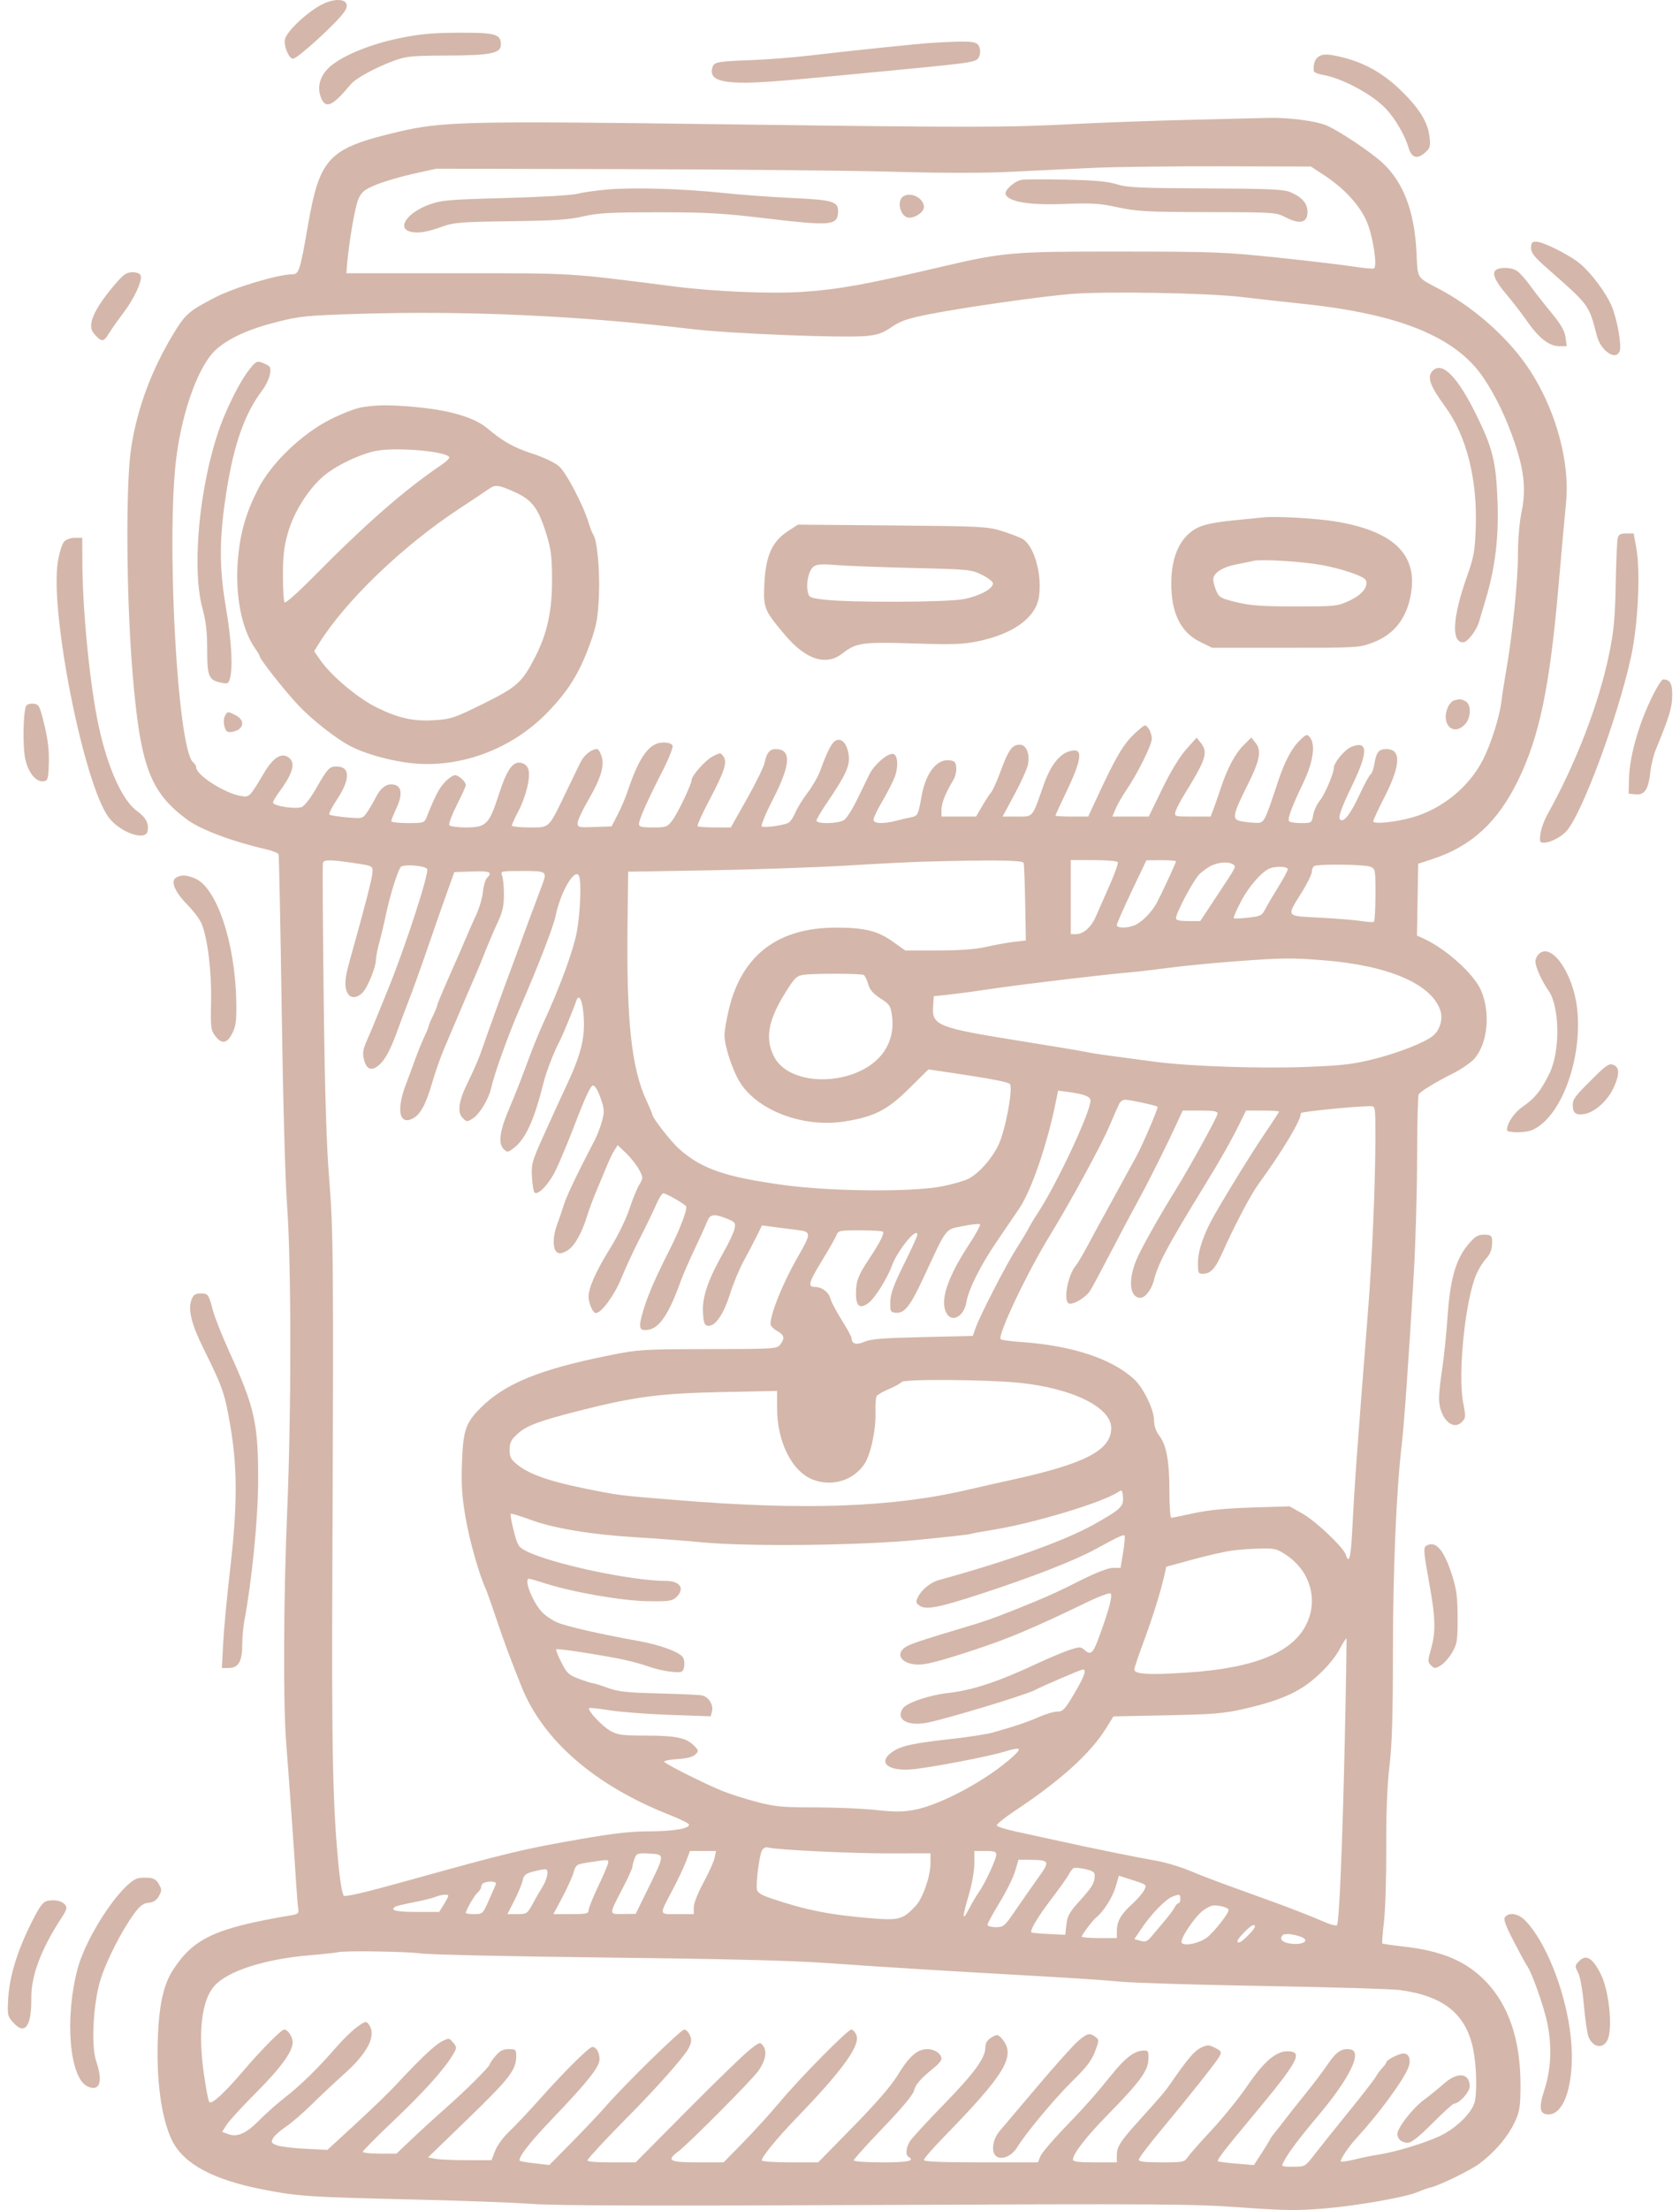 <svg width="108" height="142" viewBox="0 0 108 142" fill="none" xmlns="http://www.w3.org/2000/svg">
<g clip-path="url(#clip0_570_3)">
<path fill-rule="evenodd" clip-rule="evenodd" d="M20.434 0.433C19.469 1.025 18.421 2.062 18.318 2.528C18.226 2.946 18.571 3.773 18.837 3.773C19.128 3.773 21.672 1.448 22.143 0.75C22.7 -0.073 21.593 -0.278 20.434 0.433ZM25.653 2.46C23.938 2.813 22.274 3.468 21.386 4.141C20.586 4.746 20.315 5.584 20.669 6.355C20.967 7.006 21.416 6.782 22.548 5.418C22.874 5.025 24.149 4.333 25.366 3.888C26.117 3.614 26.496 3.579 28.748 3.57C31.549 3.559 32.2 3.427 32.2 2.869C32.2 2.19 31.862 2.094 29.512 2.103C27.772 2.111 27.003 2.182 25.653 2.46ZM59.959 2.75C59.112 2.798 54.898 3.235 51.997 3.575C50.99 3.693 49.341 3.822 48.334 3.86C46.116 3.945 45.91 3.982 45.804 4.314C45.575 5.029 46.16 5.313 47.861 5.313C49.021 5.313 50.549 5.187 57.141 4.549C63.084 3.974 62.819 4.022 62.986 3.499C63.035 3.348 63.005 3.096 62.92 2.939C62.76 2.642 62.34 2.615 59.959 2.75ZM84.725 3.669C84.516 3.828 84.418 4.158 84.46 4.56C84.469 4.646 84.714 4.756 85.005 4.804C86.227 5.003 88.14 6.014 89.041 6.935C89.656 7.564 90.299 8.651 90.544 9.475C90.749 10.166 91.118 10.264 91.653 9.769C91.936 9.507 91.968 9.378 91.896 8.775C91.783 7.832 91.245 6.965 90.048 5.802C88.949 4.734 87.761 4.054 86.384 3.706C85.364 3.448 85.022 3.44 84.725 3.669ZM76.304 7.704C73.94 7.763 70.706 7.881 69.118 7.965C64.752 8.196 62.556 8.198 46.361 7.983C30.017 7.765 28.412 7.803 25.578 8.475C21.108 9.534 20.559 10.106 19.793 14.505C19.288 17.408 19.217 17.626 18.782 17.626C17.879 17.626 15.053 18.475 13.812 19.119C12.125 19.993 11.905 20.187 11.113 21.505C9.718 23.824 8.818 26.265 8.433 28.769C8.075 31.095 8.115 38.252 8.512 43.123C9.01 49.227 9.627 50.894 12.051 52.678C12.911 53.311 14.976 54.084 17.099 54.567C17.512 54.661 17.876 54.809 17.908 54.896C17.94 54.983 18.03 59.462 18.108 64.849C18.191 70.623 18.335 75.821 18.458 77.512C18.73 81.245 18.732 90.71 18.462 97.101C18.227 102.67 18.196 109.402 18.394 111.933C18.583 114.355 18.934 119.288 19.03 120.888C19.074 121.619 19.136 122.388 19.169 122.596C19.222 122.94 19.178 122.984 18.704 123.064C13.864 123.88 12.448 124.533 11.134 126.555C10.469 127.578 10.186 128.963 10.133 131.452C10.079 134 10.434 136.291 11.079 137.565C11.834 139.054 13.713 140.059 16.912 140.683C19.162 141.121 19.915 141.172 26.423 141.32C29.484 141.39 32.972 141.519 34.173 141.606C35.743 141.721 41.976 141.74 56.365 141.676C74.533 141.595 76.682 141.609 79.721 141.829C82.573 142.036 83.371 142.047 85.116 141.904C87.253 141.728 90.443 141.163 91.169 140.831C91.402 140.725 91.782 140.593 92.015 140.537C92.585 140.4 94.587 139.417 95.113 139.016C96.196 138.189 97.007 137.206 97.455 136.181C97.694 135.635 97.748 135.222 97.748 133.97C97.746 131.087 97.001 128.859 95.522 127.32C94.27 126.017 92.712 125.352 90.254 125.074C89.517 124.99 88.892 124.899 88.864 124.872C88.836 124.844 88.884 124.203 88.972 123.449C89.059 122.694 89.124 120.566 89.116 118.719C89.107 116.466 89.175 114.739 89.324 113.472C89.49 112.059 89.546 110.189 89.547 106.051C89.549 100.841 89.767 95.733 90.112 92.834C90.262 91.569 90.574 87.138 90.886 81.85C91.001 79.887 91.097 76.519 91.1 74.364C91.102 72.209 91.15 70.382 91.207 70.305C91.36 70.095 92.311 69.518 93.404 68.971C93.935 68.705 94.552 68.282 94.774 68.032C95.64 67.054 95.834 65.058 95.202 63.618C94.739 62.563 92.918 60.933 91.483 60.289L91.092 60.114L91.131 57.806L91.169 55.497L92.085 55.198C94.586 54.381 96.273 52.833 97.583 50.157C98.957 47.352 99.623 44.164 100.186 37.704C100.387 35.396 100.605 32.98 100.671 32.335C100.969 29.395 99.796 25.606 97.775 22.985C96.451 21.268 94.51 19.631 92.578 18.602C91.017 17.77 91.149 17.978 91.059 16.201C90.927 13.568 90.22 11.711 88.874 10.461C88.132 9.772 86.037 8.376 85.264 8.055C84.589 7.775 82.855 7.546 81.613 7.573C81.056 7.585 78.667 7.644 76.304 7.704ZM70.456 10.778C69.139 10.835 66.793 10.948 65.243 11.028C63.322 11.127 60.808 11.129 57.352 11.034C54.562 10.958 46.826 10.883 40.161 10.867L28.043 10.839L26.564 11.168C25.75 11.349 24.68 11.664 24.186 11.868C23.414 12.187 23.252 12.318 23.037 12.798C22.82 13.285 22.428 15.573 22.306 17.066L22.266 17.556H29.382C36.999 17.556 36.377 17.518 43.372 18.409C45.954 18.738 49.543 18.889 51.578 18.754C53.88 18.603 55.694 18.275 60.593 17.125C64.512 16.206 65.109 16.156 72.076 16.163C78.061 16.168 78.731 16.194 82.151 16.553C84.166 16.765 86.354 17.023 87.013 17.128C87.671 17.233 88.265 17.285 88.332 17.244C88.553 17.109 88.266 15.217 87.882 14.284C87.447 13.224 86.435 12.116 85.113 11.251L84.271 10.7L78.561 10.686C75.421 10.679 71.774 10.72 70.456 10.778ZM65.66 11.554C65.17 11.668 64.552 12.24 64.648 12.49C64.834 12.97 66.209 13.195 68.413 13.106C70.175 13.035 70.65 13.064 71.865 13.322C73.125 13.589 73.736 13.622 77.642 13.629C81.964 13.638 82.017 13.642 82.662 13.972C83.562 14.433 84.054 14.314 84.054 13.635C84.054 13.068 83.71 12.668 82.949 12.346C82.518 12.164 81.619 12.124 77.501 12.106C73.244 12.087 72.464 12.051 71.795 11.84C71.215 11.658 70.382 11.583 68.483 11.542C67.088 11.512 65.818 11.517 65.66 11.554ZM39.105 12.172C38.368 12.232 37.481 12.357 37.132 12.449C36.769 12.545 34.779 12.662 32.482 12.723C28.889 12.82 28.378 12.863 27.625 13.132C26.168 13.655 25.464 14.688 26.423 14.897C26.918 15.005 27.475 14.908 28.518 14.532C29.176 14.295 29.732 14.254 32.815 14.214C35.667 14.177 36.577 14.117 37.484 13.905C38.433 13.684 39.191 13.642 42.275 13.64C45.438 13.638 46.398 13.693 49.305 14.039C53.318 14.516 53.806 14.481 53.87 13.708C53.934 12.942 53.648 12.848 50.877 12.72C49.556 12.659 47.587 12.514 46.502 12.398C43.986 12.129 40.819 12.032 39.105 12.172ZM58.092 12.603C57.598 12.882 57.886 13.988 58.453 13.988C58.874 13.988 59.395 13.612 59.395 13.307C59.395 12.745 58.6 12.316 58.092 12.603ZM98.426 15.928C98.426 16.25 98.627 16.506 99.441 17.222C102.208 19.657 102.126 19.546 102.659 21.584C102.917 22.573 103.911 23.218 104.128 22.537C104.254 22.143 103.951 20.478 103.606 19.665C103.242 18.808 102.282 17.525 101.56 16.93C100.887 16.375 99.194 15.527 98.759 15.527C98.486 15.527 98.426 15.6 98.426 15.928ZM96.188 17.333C95.879 17.527 96.092 18.036 96.854 18.93C97.236 19.378 97.819 20.135 98.15 20.612C98.92 21.72 99.586 22.243 100.229 22.243H100.718L100.641 21.675C100.584 21.254 100.351 20.849 99.736 20.101C99.28 19.548 98.666 18.764 98.372 18.359C98.078 17.955 97.702 17.53 97.537 17.415C97.205 17.185 96.493 17.141 96.188 17.333ZM7.302 18.377C5.998 19.934 5.591 20.903 6.027 21.419C6.514 21.995 6.651 21.998 6.99 21.444C7.168 21.152 7.59 20.552 7.928 20.11C8.62 19.206 9.167 18.023 9.042 17.7C8.99 17.565 8.788 17.489 8.497 17.494C8.106 17.501 7.921 17.638 7.302 18.377ZM68.836 18.89C66.87 19.053 61.86 19.768 59.735 20.19C58.341 20.467 57.902 20.616 57.319 21.015C56.756 21.4 56.419 21.52 55.711 21.587C54.222 21.728 46.962 21.441 44.459 21.142C37.291 20.286 30.022 19.953 23.135 20.164C19.73 20.269 19.304 20.31 17.816 20.683C16.013 21.136 14.712 21.725 13.89 22.462C12.8 23.441 11.754 26.258 11.348 29.309C10.665 34.451 11.405 48.146 12.412 48.976C12.523 49.067 12.614 49.217 12.614 49.307C12.614 49.795 14.394 50.943 15.451 51.138C16.032 51.245 16.041 51.235 16.972 49.668C17.547 48.699 18.054 48.358 18.505 48.638C19.032 48.965 18.87 49.633 17.968 50.857C17.741 51.165 17.553 51.482 17.551 51.562C17.543 51.793 19.06 52.02 19.423 51.842C19.592 51.759 19.989 51.239 20.305 50.687C21.06 49.37 21.172 49.248 21.632 49.248C22.529 49.248 22.53 50.077 21.635 51.413C21.327 51.873 21.122 52.29 21.178 52.34C21.234 52.39 21.735 52.47 22.292 52.518C23.279 52.604 23.31 52.597 23.577 52.221C23.727 52.01 23.985 51.571 24.151 51.246C24.491 50.578 24.891 50.306 25.363 50.424C25.833 50.541 25.879 51.083 25.488 51.921C25.305 52.313 25.155 52.691 25.155 52.76C25.155 52.829 25.632 52.886 26.215 52.886C27.24 52.886 27.28 52.873 27.428 52.501C27.975 51.131 28.217 50.666 28.592 50.262C28.824 50.012 29.119 49.808 29.247 49.808C29.49 49.808 29.946 50.226 29.946 50.448C29.946 50.519 29.686 51.093 29.369 51.723C29.051 52.354 28.833 52.936 28.884 53.018C28.934 53.099 29.419 53.166 29.96 53.166C31.242 53.166 31.445 52.968 32.039 51.13C32.587 49.434 32.971 48.884 33.512 49.019C33.758 49.08 33.918 49.237 33.978 49.475C34.108 49.986 33.799 51.226 33.315 52.139C33.09 52.566 32.905 52.971 32.905 53.04C32.905 53.109 33.413 53.166 34.034 53.166C35.349 53.166 35.247 53.263 36.375 50.927C36.728 50.196 37.143 49.338 37.296 49.021C37.54 48.515 38.017 48.129 38.396 48.129C38.464 48.129 38.588 48.337 38.672 48.59C38.877 49.207 38.626 50.02 37.781 51.475C37.424 52.09 37.132 52.725 37.132 52.885C37.132 53.16 37.197 53.175 38.224 53.137L39.316 53.096L39.705 52.346C39.919 51.933 40.214 51.24 40.36 50.806C41.104 48.592 41.754 47.709 42.64 47.709C42.966 47.709 43.19 47.785 43.24 47.913C43.283 48.025 42.987 48.765 42.582 49.557C41.627 51.424 41.077 52.662 41.077 52.942C41.077 53.124 41.246 53.166 41.976 53.166C42.825 53.166 42.895 53.14 43.224 52.711C43.556 52.278 44.459 50.389 44.459 50.127C44.459 49.843 45.328 48.86 45.801 48.609C46.289 48.35 46.319 48.349 46.496 48.588C46.771 48.959 46.587 49.543 45.617 51.381C45.147 52.272 44.8 53.038 44.845 53.083C44.891 53.129 45.39 53.166 45.955 53.166H46.981L48.027 51.312C48.602 50.292 49.113 49.243 49.162 48.981C49.275 48.381 49.484 48.128 49.866 48.131C50.892 48.138 50.839 49.12 49.688 51.361C49.218 52.278 48.899 53.053 48.974 53.099C49.138 53.2 50.355 53.037 50.677 52.872C50.803 52.807 51.004 52.516 51.123 52.225C51.242 51.935 51.597 51.357 51.911 50.942C52.226 50.527 52.589 49.897 52.719 49.543C53.203 48.224 53.458 47.729 53.728 47.585C54.106 47.384 54.463 47.788 54.563 48.532C54.651 49.183 54.355 49.832 53.199 51.525C52.809 52.095 52.491 52.634 52.491 52.723C52.491 52.962 53.915 52.93 54.27 52.683C54.43 52.571 54.8 51.989 55.091 51.389C55.382 50.788 55.745 50.045 55.898 49.738C56.205 49.12 57.075 48.376 57.416 48.44C57.728 48.498 57.768 49.304 57.493 49.988C57.366 50.304 57.012 50.986 56.708 51.504C56.403 52.021 56.154 52.544 56.154 52.665C56.154 52.928 56.778 52.956 57.634 52.731C57.944 52.65 58.37 52.55 58.58 52.509C58.996 52.429 59.028 52.365 59.24 51.178C59.511 49.662 60.212 48.758 61.041 48.853C61.368 48.89 61.445 48.972 61.475 49.318C61.495 49.549 61.417 49.895 61.302 50.087C60.787 50.949 60.528 51.591 60.525 52.011L60.522 52.466H61.636H62.75L63.135 51.801C63.347 51.436 63.608 51.036 63.714 50.914C63.82 50.791 64.102 50.162 64.339 49.515C64.828 48.183 65.071 47.849 65.55 47.849C65.971 47.849 66.214 48.418 66.087 49.107C66.037 49.377 65.649 50.243 65.224 51.032L64.452 52.466H65.378C66.438 52.466 66.34 52.582 67.084 50.453C67.502 49.255 68.051 48.512 68.678 48.295C69.648 47.959 69.618 48.648 68.566 50.845C68.172 51.669 67.849 52.371 67.849 52.405C67.849 52.438 68.323 52.466 68.902 52.466H69.955L70.328 51.662C71.882 48.307 72.275 47.667 73.312 46.807C73.625 46.547 73.635 46.547 73.836 46.811C73.948 46.958 74.042 47.251 74.045 47.461C74.049 47.863 73.13 49.71 72.377 50.811C72.132 51.171 71.836 51.69 71.72 51.966L71.509 52.466H72.678H73.847L74.716 50.682C75.264 49.557 75.832 48.621 76.255 48.148L76.924 47.398L77.178 47.709C77.682 48.328 77.546 48.767 76.153 51.022C75.876 51.47 75.613 51.978 75.567 52.151C75.487 52.459 75.511 52.466 76.657 52.466H77.83L78.051 51.871C78.172 51.544 78.375 50.962 78.501 50.577C78.89 49.387 79.412 48.409 79.937 47.888L80.439 47.389L80.697 47.705C81.119 48.222 81.009 48.821 80.193 50.454C79.239 52.364 79.187 52.639 79.756 52.761C79.988 52.812 80.412 52.86 80.697 52.869C81.277 52.888 81.265 52.909 82.146 50.255C82.6 48.887 83.042 48.059 83.603 47.525C83.975 47.171 84.026 47.158 84.203 47.369C84.588 47.829 84.423 48.964 83.777 50.31C83.046 51.833 82.762 52.596 82.865 52.761C82.908 52.83 83.253 52.886 83.633 52.886C84.319 52.886 84.323 52.883 84.42 52.361C84.473 52.073 84.661 51.664 84.838 51.454C85.148 51.084 85.744 49.697 85.744 49.345C85.744 49.007 86.438 48.167 86.86 47.993C87.947 47.547 87.973 48.298 86.944 50.425C86.184 51.998 85.99 52.567 86.176 52.681C86.415 52.828 86.842 52.262 87.403 51.051C87.711 50.389 88.029 49.806 88.109 49.756C88.19 49.707 88.301 49.399 88.355 49.072C88.479 48.324 88.639 48.129 89.126 48.129C90.092 48.129 90.05 49.172 89.003 51.213C88.606 51.987 88.281 52.688 88.281 52.773C88.281 52.972 89.705 52.829 90.791 52.522C92.709 51.978 94.443 50.564 95.33 48.82C95.857 47.783 96.4 46.066 96.522 45.05C96.573 44.627 96.704 43.777 96.814 43.161C97.212 40.928 97.581 37.338 97.581 35.701C97.581 34.701 97.672 33.584 97.809 32.929C98.109 31.489 97.992 30.29 97.374 28.454C96.828 26.835 96.124 25.379 95.323 24.213C93.548 21.632 89.938 20.168 83.752 19.522C82.639 19.406 80.873 19.209 79.826 19.084C77.61 18.821 71.072 18.705 68.836 18.89ZM16.026 23.747C15.578 24.312 15.011 25.351 14.479 26.581C12.947 30.125 12.233 36.226 13.016 39.095C13.241 39.92 13.319 40.607 13.319 41.767C13.319 43.495 13.413 43.705 14.26 43.873C14.644 43.949 14.701 43.916 14.79 43.565C14.98 42.811 14.877 41.105 14.507 38.922C14.075 36.374 14.092 34.503 14.575 31.478C15.051 28.501 15.743 26.557 16.843 25.105C17.079 24.794 17.308 24.319 17.352 24.05C17.423 23.619 17.387 23.539 17.06 23.391C16.529 23.151 16.488 23.165 16.026 23.747ZM92.113 23.81C91.712 24.208 91.902 24.756 92.927 26.161C94.268 27.999 94.974 30.788 94.871 33.838C94.817 35.425 94.759 35.753 94.302 37.047C93.38 39.653 93.285 41.272 94.053 41.272C94.335 41.272 94.917 40.521 95.084 39.943C95.128 39.789 95.324 39.128 95.52 38.474C96.123 36.463 96.359 34.48 96.269 32.178C96.172 29.655 95.959 28.794 94.903 26.65C93.7 24.208 92.719 23.209 92.113 23.81ZM23.253 26.169C22.865 26.233 21.95 26.587 21.22 26.957C19.392 27.883 17.439 29.763 16.597 31.408C15.831 32.905 15.462 34.158 15.307 35.791C15.082 38.164 15.513 40.429 16.434 41.714C16.581 41.918 16.701 42.127 16.701 42.179C16.701 42.347 18.201 44.257 19.085 45.215C20.016 46.224 21.616 47.483 22.592 47.976C23.428 48.398 24.742 48.785 26 48.979C29.292 49.488 32.833 48.242 35.241 45.728C36.617 44.291 37.303 43.154 38.01 41.137C38.353 40.158 38.442 39.641 38.503 38.264C38.573 36.667 38.388 34.69 38.138 34.354C38.078 34.273 37.941 33.923 37.835 33.577C37.48 32.415 36.402 30.365 35.929 29.953C35.665 29.723 34.965 29.388 34.292 29.17C33.035 28.763 32.379 28.398 31.33 27.523C30.506 26.836 29.027 26.385 26.904 26.172C25.197 26.002 24.28 26.001 23.253 26.169ZM24.219 28.963C23.184 29.148 21.532 29.941 20.758 30.625C19.782 31.487 18.899 32.899 18.518 34.206C18.262 35.087 18.191 35.674 18.189 36.961C18.187 37.86 18.236 38.647 18.299 38.708C18.361 38.77 19.157 38.066 20.068 37.143C23.504 33.663 26.017 31.463 28.358 29.886C28.686 29.665 28.922 29.432 28.881 29.367C28.651 28.997 25.54 28.727 24.219 28.963ZM31.425 31.417C31.27 31.53 30.434 32.088 29.568 32.656C25.912 35.05 22.211 38.602 20.49 41.367L20.193 41.844L20.591 42.414C21.305 43.438 23.006 44.864 24.226 45.462C25.656 46.163 26.604 46.366 27.999 46.271C29.002 46.203 29.257 46.115 31.078 45.212C33.259 44.131 33.575 43.843 34.432 42.157C35.184 40.676 35.498 39.212 35.489 37.215C35.482 35.768 35.421 35.272 35.134 34.346C34.61 32.655 34.211 32.121 33.095 31.619C32.048 31.147 31.829 31.121 31.425 31.417ZM81.235 33.242C80.964 33.27 80.045 33.362 79.192 33.446C78.222 33.541 77.423 33.701 77.055 33.874C75.924 34.406 75.309 35.65 75.297 37.429C75.283 39.373 75.892 40.626 77.149 41.242L77.924 41.622H82.644C87.279 41.622 87.381 41.616 88.252 41.288C89.495 40.82 90.285 39.915 90.613 38.584C91.299 35.805 89.808 34.186 85.954 33.521C84.754 33.314 82.053 33.154 81.235 33.242ZM50.627 34.147C49.633 34.8 49.225 35.719 49.139 37.495C49.063 39.059 49.117 39.195 50.42 40.751C51.789 42.384 53.09 42.815 54.155 41.987C55.044 41.295 55.439 41.24 58.728 41.344C61.229 41.424 61.905 41.402 62.847 41.209C65.155 40.736 66.607 39.674 66.794 38.322C67 36.835 66.455 34.996 65.693 34.604C65.46 34.484 64.851 34.257 64.34 34.1C63.477 33.834 62.976 33.81 57.352 33.761L51.293 33.709L50.627 34.147ZM103.993 34.591C103.951 34.764 103.894 36.102 103.866 37.565C103.823 39.715 103.745 40.557 103.455 41.972C102.79 45.211 101.329 49.013 99.47 52.346C99.271 52.704 99.073 53.255 99.03 53.571C98.96 54.091 98.981 54.145 99.26 54.145C99.659 54.145 100.383 53.77 100.711 53.393C101.733 52.218 104.022 46.03 104.858 42.182C105.301 40.143 105.466 36.739 105.195 35.23L105.023 34.276H104.545C104.166 34.276 104.052 34.341 103.993 34.591ZM4.118 34.805C3.993 34.942 3.814 35.514 3.721 36.077C3.19 39.269 5.354 50.228 6.96 52.483C7.66 53.465 9.36 54.081 9.49 53.4C9.584 52.91 9.38 52.525 8.808 52.112C7.869 51.434 6.931 49.359 6.345 46.659C5.791 44.111 5.313 39.345 5.296 36.2L5.287 34.556H4.816C4.543 34.556 4.249 34.661 4.118 34.805ZM80.601 36.035C80.446 36.071 79.952 36.172 79.502 36.259C78.587 36.435 77.995 36.817 77.995 37.229C77.995 37.38 78.082 37.711 78.188 37.964C78.366 38.386 78.472 38.446 79.492 38.694C80.39 38.912 81.112 38.964 83.279 38.964C85.892 38.964 85.975 38.955 86.767 38.586C87.559 38.218 87.969 37.704 87.807 37.285C87.709 37.031 86.242 36.53 84.915 36.296C83.656 36.075 81.093 35.919 80.601 36.035ZM52.307 36.401C52.001 36.631 51.813 37.405 51.921 37.984C51.996 38.384 52.044 38.41 52.915 38.521C54.521 38.727 60.901 38.707 61.971 38.492C62.98 38.29 63.834 37.83 63.834 37.489C63.834 37.377 63.517 37.127 63.129 36.935C62.448 36.597 62.301 36.582 58.691 36.495C56.637 36.445 54.417 36.361 53.759 36.307C52.841 36.232 52.502 36.254 52.307 36.401ZM106.123 44.945C105.317 46.638 104.765 48.615 104.726 49.947L104.696 50.997L105.145 51.04C105.724 51.096 105.97 50.727 106.092 49.616C106.142 49.165 106.303 48.504 106.45 48.147C107.305 46.077 107.484 45.492 107.499 44.731C107.514 43.926 107.37 43.659 106.916 43.653C106.819 43.652 106.462 44.234 106.123 44.945ZM93.479 45.003C93.354 45.036 93.18 45.221 93.091 45.413C92.592 46.5 93.409 47.354 94.174 46.545C94.577 46.12 94.596 45.261 94.208 45.055C93.927 44.906 93.863 44.901 93.479 45.003ZM1.689 45.339C1.492 45.654 1.447 47.913 1.62 48.743C1.811 49.653 2.316 50.269 2.813 50.199C3.074 50.161 3.107 50.047 3.14 49.038C3.166 48.248 3.082 47.528 2.855 46.589C2.556 45.354 2.507 45.257 2.162 45.217C1.958 45.194 1.745 45.248 1.689 45.339ZM14.457 46.008C14.378 46.156 14.366 46.442 14.429 46.673C14.518 47.001 14.605 47.07 14.88 47.031C15.66 46.919 15.82 46.304 15.158 45.963C14.636 45.695 14.626 45.696 14.457 46.008ZM20.761 55.44C20.729 55.536 20.751 59.455 20.809 64.15C20.882 70.146 20.986 73.58 21.158 75.693C21.431 79.064 21.449 81.07 21.368 100.319C21.315 112.759 21.389 116.177 21.796 120.166C21.885 121.043 22.027 121.778 22.112 121.81C22.284 121.873 23.561 121.572 26 120.894C32.739 119.02 33.57 118.82 37.343 118.162C39.414 117.801 40.572 117.67 41.711 117.669C43.301 117.668 44.373 117.484 44.287 117.227C44.26 117.147 43.701 116.87 43.045 116.612C38.248 114.723 34.913 111.835 33.523 108.365C32.809 106.58 32.4 105.48 31.912 104.027C31.602 103.104 31.289 102.222 31.218 102.068C30.796 101.16 30.188 99.004 29.929 97.505C29.692 96.125 29.645 95.4 29.699 93.949C29.775 91.9 29.935 91.43 30.883 90.473C32.445 88.897 34.713 87.974 39.245 87.07C41.064 86.708 41.342 86.691 45.545 86.684C49.772 86.677 49.95 86.666 50.155 86.397C50.47 85.983 50.425 85.781 49.955 85.516C49.723 85.385 49.533 85.183 49.533 85.068C49.533 84.384 50.35 82.383 51.304 80.73C52.16 79.247 52.159 79.141 51.293 79.036C50.905 78.989 50.228 78.903 49.787 78.843L48.986 78.735L48.651 79.418C48.466 79.793 48.09 80.51 47.814 81.01C47.539 81.51 47.135 82.486 46.916 83.179C46.499 84.501 45.949 85.27 45.481 85.182C45.284 85.145 45.225 84.964 45.19 84.297C45.14 83.321 45.527 82.203 46.524 80.441C46.862 79.845 47.175 79.172 47.221 78.945C47.297 78.566 47.258 78.514 46.724 78.302C45.874 77.964 45.647 78.004 45.443 78.526C45.345 78.777 44.98 79.579 44.633 80.311C44.285 81.042 43.889 81.955 43.752 82.339C43.043 84.331 42.432 85.276 41.758 85.423C41.077 85.571 41.005 85.355 41.354 84.204C41.674 83.151 42.09 82.194 43.077 80.24C43.718 78.973 44.207 77.673 44.105 77.509C44.007 77.352 42.818 76.672 42.641 76.672C42.56 76.672 42.352 77.003 42.179 77.407C42.005 77.811 41.54 78.771 41.145 79.541C40.749 80.311 40.213 81.468 39.953 82.113C39.512 83.208 38.663 84.368 38.303 84.368C38.115 84.368 37.836 83.738 37.836 83.314C37.836 82.743 38.325 81.649 39.229 80.197C39.711 79.422 40.246 78.333 40.45 77.71C40.649 77.101 40.935 76.395 41.085 76.141C41.354 75.686 41.354 75.672 41.089 75.162C40.94 74.877 40.57 74.404 40.265 74.111L39.711 73.579L39.503 73.901C39.389 74.079 39.193 74.476 39.066 74.784C38.94 75.091 38.637 75.816 38.394 76.393C38.15 76.97 37.854 77.757 37.737 78.142C37.384 79.297 36.885 80.145 36.416 80.386C36.079 80.559 35.94 80.571 35.783 80.442C35.525 80.229 35.535 79.416 35.806 78.701C35.923 78.394 36.117 77.827 36.237 77.442C36.425 76.841 37.074 75.479 38.237 73.245C38.398 72.937 38.609 72.383 38.706 72.015C38.863 71.423 38.852 71.252 38.607 70.546C38.436 70.054 38.249 69.746 38.12 69.746C37.978 69.746 37.623 70.496 37.027 72.055C36.542 73.325 35.939 74.769 35.687 75.265C35.245 76.137 34.566 76.83 34.358 76.623C34.302 76.567 34.23 76.124 34.199 75.637C34.146 74.806 34.192 74.642 34.951 72.949C35.396 71.957 36.036 70.56 36.373 69.843C37.313 67.851 37.593 66.797 37.533 65.482C37.482 64.362 37.234 63.756 37.051 64.301C36.895 64.765 36.122 66.638 35.992 66.868C35.675 67.429 35.123 68.84 34.95 69.537C34.336 71.997 33.78 73.21 33.004 73.786C32.642 74.054 32.606 74.057 32.38 73.833C32.008 73.464 32.121 72.657 32.748 71.198C33.058 70.477 33.563 69.194 33.871 68.347C34.178 67.501 34.648 66.336 34.916 65.759C35.968 63.487 36.832 61.152 37.066 59.952C37.314 58.678 37.395 56.553 37.206 56.25C36.924 55.796 36.04 57.316 35.733 58.785C35.567 59.579 34.679 61.874 33.343 64.964C32.635 66.602 31.764 69.04 31.571 69.925C31.429 70.58 30.84 71.571 30.439 71.832C30.018 72.106 30.017 72.106 29.744 71.835C29.375 71.468 29.485 70.729 30.092 69.509C30.405 68.88 30.78 68.015 30.927 67.587C31.303 66.489 32.373 63.53 32.904 62.121C33.15 61.467 33.417 60.742 33.497 60.512C33.577 60.281 33.867 59.494 34.141 58.763C34.416 58.032 34.722 57.213 34.823 56.944C35.187 55.969 35.181 55.964 33.593 55.964C32.174 55.964 32.168 55.966 32.283 56.279C32.346 56.452 32.397 57.003 32.396 57.503C32.395 58.203 32.303 58.607 32.001 59.252C31.784 59.714 31.42 60.564 31.192 61.141C30.964 61.718 30.692 62.38 30.588 62.61C30.484 62.841 30.199 63.502 29.954 64.08C29.71 64.657 29.389 65.412 29.241 65.759C29.093 66.105 28.785 66.829 28.555 67.368C28.326 67.906 27.977 68.902 27.779 69.581C27.36 71.025 27 71.66 26.467 71.901C25.664 72.265 25.488 71.277 26.078 69.718C26.276 69.195 26.563 68.421 26.715 67.997C26.868 67.574 27.118 66.961 27.271 66.635C27.425 66.308 27.552 65.994 27.555 65.935C27.558 65.876 27.682 65.577 27.832 65.269C27.982 64.961 28.106 64.653 28.109 64.584C28.112 64.515 28.466 63.665 28.896 62.695C29.327 61.725 29.81 60.617 29.971 60.232C30.131 59.847 30.424 59.186 30.62 58.763C30.817 58.339 31.009 57.68 31.046 57.298C31.084 56.915 31.2 56.517 31.305 56.413C31.685 56.036 31.495 55.953 30.353 55.993L29.21 56.034L28.731 57.363C28.467 58.094 27.905 59.7 27.483 60.931C27.06 62.163 26.517 63.674 26.277 64.29C26.037 64.905 25.717 65.755 25.565 66.178C25.135 67.38 24.791 68.039 24.407 68.395C23.917 68.848 23.564 68.743 23.403 68.096C23.294 67.662 23.328 67.439 23.593 66.838C23.77 66.437 24.028 65.825 24.166 65.479C24.305 65.132 24.638 64.314 24.907 63.66C26.032 60.923 27.636 55.989 27.455 55.821C27.219 55.601 25.918 55.516 25.763 55.71C25.556 55.968 25.074 57.516 24.811 58.763C24.69 59.34 24.495 60.156 24.379 60.577C24.264 60.998 24.169 61.483 24.169 61.656C24.169 62.148 23.611 63.503 23.284 63.806C22.907 64.154 22.528 64.155 22.342 63.809C22.127 63.411 22.161 62.87 22.47 61.771C23.462 58.24 23.935 56.4 23.946 56.043C23.957 55.632 23.954 55.631 22.759 55.454C21.225 55.227 20.83 55.224 20.761 55.44ZM59.395 55.364C58.581 55.386 56.33 55.501 54.393 55.617C52.455 55.734 48.51 55.871 45.626 55.92L40.382 56.009L40.342 59.368C40.268 65.611 40.59 68.61 41.559 70.715C41.759 71.149 41.923 71.537 41.923 71.577C41.923 71.807 43.133 73.363 43.691 73.851C45.136 75.114 46.639 75.629 50.377 76.141C53.492 76.567 58.813 76.602 60.653 76.208C61.306 76.069 62.023 75.861 62.246 75.746C62.934 75.393 63.772 74.447 64.199 73.54C64.642 72.599 65.145 69.874 64.917 69.647C64.785 69.516 63.582 69.287 61.124 68.925L59.684 68.713L58.447 69.937C57.047 71.324 56.209 71.752 54.297 72.058C51.683 72.475 48.745 71.386 47.585 69.569C47.099 68.808 46.573 67.215 46.573 66.503C46.573 66.237 46.706 65.472 46.868 64.804C47.71 61.35 50.026 59.6 53.749 59.603C55.574 59.604 56.403 59.805 57.352 60.475L58.197 61.071L60.311 61.069C61.763 61.067 62.733 60.995 63.411 60.837C63.953 60.712 64.746 60.569 65.172 60.519L65.947 60.43L65.905 58.022C65.881 56.698 65.836 55.536 65.803 55.44C65.746 55.267 63.774 55.244 59.395 55.364ZM68.836 57.643V60.022H69.169C69.65 60.022 70.154 59.573 70.453 58.878C70.595 58.545 70.988 57.653 71.325 56.896C71.661 56.139 71.901 55.462 71.857 55.392C71.814 55.322 71.116 55.265 70.307 55.265H68.836V57.643ZM72.746 57.275C72.223 58.375 71.795 59.348 71.795 59.438C71.795 59.665 72.574 59.644 73.035 59.405C73.499 59.164 74.074 58.557 74.372 57.993C74.714 57.346 75.599 55.436 75.599 55.345C75.599 55.301 75.171 55.267 74.648 55.27L73.697 55.276L72.746 57.275ZM77.909 55.605C77.668 55.709 77.297 55.974 77.085 56.194C76.693 56.6 75.599 58.666 75.599 59C75.599 59.128 75.832 59.182 76.378 59.182H77.157L78.245 57.538C79.535 55.59 79.488 55.684 79.245 55.53C78.967 55.355 78.415 55.386 77.909 55.605ZM84.511 55.637C84.415 55.676 84.335 55.839 84.335 55.999C84.335 56.159 84.058 56.736 83.718 57.282C82.678 58.952 82.604 58.844 84.861 58.962C85.928 59.018 87.118 59.115 87.506 59.178C87.893 59.24 88.258 59.263 88.316 59.229C88.374 59.194 88.422 58.412 88.422 57.492C88.422 55.823 88.42 55.817 88.06 55.681C87.694 55.543 84.835 55.507 84.511 55.637ZM81.629 55.799C81.114 56.003 80.27 56.971 79.772 57.931C79.484 58.483 79.277 58.964 79.312 58.998C79.346 59.032 79.764 59.016 80.24 58.962C81.027 58.874 81.127 58.825 81.329 58.429C81.451 58.189 81.829 57.547 82.168 57.002C82.508 56.457 82.785 55.937 82.785 55.847C82.785 55.672 82.03 55.64 81.629 55.799ZM11.321 56.389C10.944 56.608 11.239 57.316 12.043 58.127C12.428 58.515 12.84 59.065 12.959 59.349C13.347 60.277 13.61 62.432 13.569 64.347C13.533 66.002 13.555 66.189 13.827 66.552C14.248 67.113 14.601 67.061 14.936 66.388C15.167 65.925 15.21 65.576 15.189 64.359C15.123 60.576 13.93 57.02 12.532 56.44C11.983 56.212 11.651 56.198 11.321 56.389ZM99.011 61.226C98.839 61.346 98.708 61.587 98.708 61.785C98.708 62.136 99.105 63.019 99.552 63.66C100.268 64.687 100.307 67.522 99.624 68.935C99.085 70.049 98.67 70.572 97.915 71.088C97.345 71.477 96.876 72.165 96.876 72.61C96.876 72.79 98.011 72.8 98.452 72.625C100.331 71.875 101.76 68.043 101.384 64.766C101.135 62.605 99.83 60.657 99.011 61.226ZM79.263 61.781C77.906 61.883 76.068 62.063 75.177 62.181C74.285 62.299 73.144 62.432 72.64 62.476C70.866 62.631 65.644 63.252 63.834 63.524C62.826 63.676 61.558 63.847 61.015 63.905L60.029 64.01L59.986 64.667C59.907 65.891 60.28 66.039 65.595 66.886C67.571 67.2 69.442 67.513 69.752 67.58C70.062 67.647 70.823 67.767 71.442 67.846C72.062 67.926 73.299 68.091 74.19 68.212C76.458 68.52 81.121 68.676 84.201 68.545C86.386 68.453 87.06 68.369 88.422 68.021C89.961 67.627 91.585 66.984 92.118 66.556C92.553 66.208 92.77 65.499 92.605 64.967C92.074 63.248 89.314 62.042 85.138 61.706C82.984 61.533 82.467 61.539 79.263 61.781ZM51.625 62.639C51.191 62.705 51.036 62.872 50.348 64.01C49.361 65.643 49.19 66.795 49.769 67.907C50.807 69.902 55.055 69.802 56.697 67.744C57.238 67.065 57.465 66.205 57.344 65.292C57.255 64.626 57.197 64.536 56.599 64.15C56.128 63.845 55.912 63.595 55.814 63.24C55.739 62.971 55.611 62.704 55.529 62.648C55.376 62.543 52.301 62.536 51.625 62.639ZM102.382 69.307C101.231 70.453 101.108 70.617 101.108 71.006C101.108 71.526 101.314 71.68 101.871 71.576C102.566 71.447 103.396 70.674 103.772 69.805C104.132 68.975 104.108 68.56 103.693 68.409C103.444 68.318 103.223 68.47 102.382 69.307ZM67.927 70.54C67.382 73.348 66.331 76.456 65.521 77.652C65.182 78.152 64.518 79.128 64.046 79.821C63.037 81.3 62.257 82.858 62.129 83.651C61.979 84.585 61.196 85.021 60.841 84.368C60.41 83.576 60.9 82.088 62.286 79.975C62.727 79.303 63.048 78.714 62.999 78.666C62.95 78.617 62.457 78.668 61.902 78.779C60.737 79.013 60.898 78.802 59.381 82.067C58.489 83.987 58.128 84.428 57.52 84.342C57.246 84.303 57.214 84.22 57.235 83.618C57.254 83.098 57.461 82.534 58.116 81.22C58.587 80.275 58.972 79.429 58.972 79.341C58.972 78.775 57.684 80.352 57.323 81.36C57.049 82.122 56.231 83.426 55.848 83.709C55.279 84.129 55.027 83.949 55.027 83.12C55.027 82.315 55.172 81.934 55.882 80.87C56.56 79.854 56.868 79.247 56.759 79.139C56.711 79.091 56.046 79.051 55.282 79.051C53.971 79.051 53.886 79.069 53.772 79.366C53.706 79.539 53.295 80.261 52.86 80.971C51.985 82.396 51.905 82.689 52.389 82.689C52.836 82.689 53.287 83.035 53.395 83.461C53.444 83.658 53.769 84.272 54.115 84.825C54.462 85.378 54.745 85.898 54.745 85.981C54.745 86.353 55.056 86.441 55.57 86.213C55.977 86.033 56.758 85.97 59.311 85.912L62.538 85.837L62.717 85.323C62.989 84.542 64.669 81.279 65.35 80.209C65.683 79.688 66.033 79.104 66.129 78.911C66.225 78.719 66.491 78.278 66.719 77.932C67.927 76.099 70.104 71.457 70.104 70.713C70.104 70.463 69.698 70.302 68.744 70.172L68.018 70.074L67.927 70.54ZM71.96 70.901C71.89 71.035 71.592 71.712 71.297 72.405C70.793 73.59 68.764 77.314 67.523 79.331C66.016 81.78 64.07 85.89 64.339 86.055C64.422 86.106 65.015 86.184 65.656 86.229C68.92 86.458 71.475 87.3 72.904 88.617C73.512 89.178 74.19 90.576 74.19 91.269C74.19 91.614 74.309 91.96 74.527 92.248C74.992 92.863 75.177 93.886 75.177 95.849C75.177 96.768 75.23 97.521 75.296 97.521C75.362 97.521 76.012 97.389 76.74 97.229C77.668 97.025 78.79 96.915 80.483 96.862L82.901 96.787L83.724 97.248C84.585 97.731 86.367 99.422 86.52 99.901C86.724 100.541 86.843 100.07 86.934 98.255C87.078 95.409 87.232 93.271 87.938 84.311C88.208 80.887 88.41 76.215 88.417 73.279C88.422 71.086 88.42 71.076 88.105 71.075C87.199 71.072 83.631 71.426 83.631 71.519C83.631 71.987 82.483 73.904 80.88 76.113C80.39 76.788 79.353 78.761 78.611 80.428C78.125 81.52 77.837 81.838 77.325 81.845C77.039 81.849 77.008 81.783 77.008 81.155C77.008 80.37 77.388 79.259 78.055 78.094C79.015 76.417 80.492 74.03 81.338 72.786C81.824 72.073 82.222 71.459 82.222 71.422C82.222 71.385 81.746 71.356 81.164 71.356H80.106L79.707 72.16C79.103 73.374 78.477 74.482 77.432 76.183C75.077 80.015 74.452 81.182 74.186 82.242C74.031 82.858 73.624 83.39 73.309 83.387C72.57 83.378 72.501 82.106 73.164 80.704C73.564 79.857 74.653 77.94 75.572 76.463C76.458 75.038 78.276 71.734 78.276 71.548C78.276 71.401 78.012 71.356 77.153 71.356H76.029L75.725 72.02C75.041 73.517 73.881 75.843 73.196 77.092C72.795 77.823 71.993 79.335 71.414 80.45C70.835 81.566 70.238 82.677 70.089 82.919C69.807 83.376 68.936 83.887 68.693 83.738C68.34 83.521 68.663 81.881 69.175 81.295C69.278 81.177 69.614 80.608 69.922 80.031C70.229 79.454 70.69 78.603 70.946 78.142C71.323 77.46 72.408 75.48 73.07 74.263C73.465 73.537 74.476 71.173 74.416 71.114C74.331 71.029 72.665 70.668 72.328 70.661C72.195 70.658 72.029 70.766 71.96 70.901ZM94.433 79.902C93.6 80.868 93.233 82.115 93.061 84.554C92.98 85.722 92.821 87.259 92.71 87.97C92.599 88.681 92.508 89.521 92.508 89.838C92.508 91.07 93.365 91.975 93.966 91.378C94.231 91.114 94.236 91.045 94.06 90.119C93.704 88.242 94.2 83.479 94.921 81.85C95.075 81.503 95.351 81.063 95.535 80.87C95.849 80.542 95.963 80.151 95.912 79.576C95.895 79.395 95.764 79.331 95.407 79.331C95.018 79.331 94.831 79.441 94.433 79.902ZM12.317 83.494C12.068 84.133 12.294 85.058 13.096 86.677C14.323 89.156 14.447 89.513 14.807 91.62C15.27 94.322 15.266 96.772 14.794 100.826C14.598 102.51 14.398 104.627 14.35 105.531L14.262 107.175H14.698C15.322 107.175 15.573 106.75 15.573 105.694C15.573 105.222 15.636 104.506 15.713 104.104C16.189 101.611 16.588 97.584 16.595 95.212C16.605 91.439 16.389 90.468 14.726 86.817C14.27 85.816 13.802 84.635 13.685 84.192C13.413 83.152 13.381 83.109 12.884 83.109C12.559 83.109 12.433 83.194 12.317 83.494ZM57.969 88.795C57.896 88.883 57.525 89.088 57.144 89.251C56.763 89.413 56.407 89.618 56.352 89.707C56.297 89.795 56.265 90.257 56.28 90.733C56.317 91.852 55.979 93.445 55.577 94.055C54.873 95.121 53.503 95.544 52.268 95.075C50.913 94.562 49.954 92.647 49.954 90.457V89.37L46.326 89.447C42.39 89.531 40.768 89.745 37.215 90.65C34.669 91.297 33.849 91.604 33.281 92.121C32.849 92.514 32.764 92.685 32.764 93.155C32.764 93.642 32.838 93.778 33.302 94.143C34.034 94.719 35.316 95.173 37.414 95.602C39.799 96.09 39.713 96.079 43.543 96.389C51.78 97.058 57.413 96.852 62.284 95.706C62.904 95.56 64.172 95.274 65.102 95.07C69.77 94.046 71.436 93.175 71.436 91.758C71.436 90.426 68.928 89.192 65.524 88.849C63.414 88.637 58.133 88.599 57.969 88.795ZM71.865 95.878C70.825 96.557 66.431 97.88 63.842 98.293C63.072 98.416 62.403 98.54 62.356 98.569C62.309 98.598 60.815 98.764 59.036 98.939C55.263 99.308 48.055 99.386 45.023 99.09C44.054 98.995 42.215 98.855 40.936 98.779C38.007 98.604 35.563 98.198 34.064 97.637C33.422 97.397 32.868 97.231 32.831 97.267C32.794 97.304 32.882 97.795 33.027 98.359C33.269 99.307 33.329 99.405 33.83 99.66C35.432 100.476 40.599 101.579 42.821 101.579C43.742 101.579 44.056 102.104 43.457 102.641C43.197 102.874 42.959 102.904 41.58 102.879C39.922 102.849 36.734 102.289 34.997 101.722C34.518 101.566 34.073 101.439 34.009 101.439C33.647 101.439 34.234 102.937 34.85 103.589C35.059 103.809 35.5 104.106 35.831 104.249C36.41 104.499 38.637 105.008 41.007 105.431C42.457 105.69 43.725 106.16 43.913 106.508C43.994 106.659 44.02 106.939 43.972 107.131C43.889 107.459 43.839 107.477 43.15 107.414C42.746 107.378 42.067 107.22 41.641 107.063C41.215 106.906 40.359 106.682 39.739 106.565C37.832 106.206 35.824 105.909 35.757 105.976C35.722 106.011 35.872 106.39 36.09 106.818C36.447 107.518 36.564 107.626 37.237 107.876C37.65 108.029 38.05 108.155 38.127 108.155C38.204 108.155 38.629 108.288 39.073 108.45C39.746 108.697 40.287 108.756 42.345 108.806C43.702 108.84 44.953 108.897 45.126 108.933C45.547 109.021 45.88 109.548 45.773 109.954L45.688 110.278L43.065 110.187C41.623 110.136 39.879 110.003 39.19 109.891C38.501 109.779 37.908 109.716 37.873 109.751C37.742 109.881 38.709 110.917 39.234 111.21C39.705 111.473 40 111.513 41.449 111.516C43.435 111.52 44.098 111.651 44.583 112.132C44.923 112.47 44.93 112.504 44.703 112.73C44.542 112.89 44.161 112.988 43.547 113.027C43.043 113.058 42.663 113.137 42.703 113.201C42.802 113.36 45.307 114.616 46.433 115.072C46.936 115.275 47.947 115.596 48.68 115.786C49.843 116.087 50.317 116.13 52.407 116.13C53.725 116.13 55.481 116.205 56.311 116.297C57.488 116.427 58.023 116.426 58.751 116.293C60.491 115.975 63.551 114.316 65.172 112.812C65.734 112.292 65.596 112.238 64.525 112.561C63.454 112.883 59.719 113.594 58.62 113.685C57.029 113.816 56.387 113.216 57.396 112.541C57.959 112.164 58.725 112.001 61.227 111.725C62.273 111.61 63.446 111.426 63.834 111.317C65.262 110.914 66.005 110.664 66.781 110.323C67.218 110.131 67.755 109.974 67.974 109.974C68.323 109.974 68.456 109.834 69.044 108.845C69.728 107.694 69.89 107.218 69.576 107.28C69.379 107.319 66.932 108.373 66.537 108.588C65.983 108.891 60.791 110.463 59.606 110.687C58.33 110.928 57.568 110.485 58.036 109.775C58.277 109.41 59.717 108.918 60.945 108.78C62.527 108.603 64.189 108.052 66.722 106.865C67.381 106.556 68.263 106.185 68.683 106.039C69.346 105.81 69.476 105.801 69.669 105.975C70.132 106.388 70.254 106.282 70.692 105.077C71.299 103.408 71.531 102.52 71.395 102.385C71.331 102.322 70.618 102.589 69.811 102.98C66.422 104.621 64.762 105.318 62.425 106.078C59.806 106.93 59.157 107.064 58.504 106.885C57.853 106.706 57.678 106.248 58.124 105.89C58.413 105.658 59.015 105.455 62.495 104.414C63.552 104.098 64.519 103.737 66.511 102.913C67.542 102.487 68.049 102.252 69.57 101.492C70.508 101.024 71.261 100.739 71.558 100.739H72.035L72.201 99.741C72.293 99.192 72.333 98.708 72.291 98.666C72.21 98.587 71.906 98.73 70.386 99.558C69.075 100.273 66.381 101.323 63.129 102.387C60.271 103.323 59.47 103.47 59.064 103.135C58.864 102.97 58.861 102.906 59.044 102.555C59.263 102.135 59.847 101.665 60.311 101.537C64.856 100.283 68.439 99 70.294 97.963C72.036 96.989 72.244 96.795 72.191 96.195C72.15 95.729 72.127 95.707 71.865 95.878ZM91.672 99.331C91.499 99.44 91.524 99.758 91.848 101.538C92.286 103.948 92.315 104.814 91.994 105.951C91.777 106.717 91.777 106.79 91.995 107.006C92.212 107.221 92.258 107.221 92.615 107.011C92.827 106.886 93.16 106.51 93.353 106.175C93.674 105.622 93.706 105.42 93.704 103.957C93.703 102.672 93.637 102.137 93.376 101.299C92.84 99.578 92.29 98.943 91.672 99.331ZM79.192 99.63C78.727 99.694 77.588 99.954 76.661 100.207L74.974 100.669L74.849 101.229C74.62 102.259 74.07 104.013 73.493 105.559C73.179 106.401 72.922 107.17 72.922 107.267C72.922 107.574 73.844 107.631 76.269 107.472C80.737 107.179 83.215 106.141 84.052 104.211C84.718 102.672 84.181 100.935 82.735 99.947C82.106 99.518 81.968 99.481 81.044 99.498C80.49 99.507 79.657 99.567 79.192 99.63ZM86.094 106.004C85.649 106.821 84.635 107.855 83.701 108.444C82.824 108.997 81.724 109.4 80.038 109.786C78.674 110.099 78.072 110.15 75.034 110.213L71.581 110.284L71.089 111.07C70.083 112.679 68.192 114.388 65.273 116.328C64.592 116.78 64.056 117.214 64.082 117.292C64.108 117.369 64.666 117.546 65.32 117.685C65.975 117.824 67.24 118.1 68.131 118.297C70.204 118.757 72.979 119.321 74.331 119.558C74.912 119.659 75.863 119.942 76.445 120.185C77.409 120.588 78.352 120.941 81.165 121.953C82.841 122.555 84.23 123.092 85.07 123.463C85.512 123.658 85.909 123.761 85.952 123.692C86.093 123.466 86.299 118.563 86.449 111.878C86.53 108.269 86.578 105.298 86.555 105.275C86.532 105.252 86.324 105.58 86.094 106.004ZM48.981 118.905C48.818 119.208 48.591 120.943 48.657 121.389C48.689 121.608 48.917 121.754 49.574 121.976C51.791 122.728 53.393 123.045 56.041 123.257C57.799 123.398 58.035 123.332 58.855 122.472C59.319 121.986 59.818 120.553 59.818 119.709V119.081L57.176 119.086C54.678 119.09 49.881 118.856 49.364 118.705C49.221 118.664 49.068 118.743 48.981 118.905ZM44.105 119.593C43.967 119.959 43.589 120.762 43.265 121.377C42.351 123.113 42.329 122.987 43.547 122.987H44.6V122.546C44.6 122.291 44.86 121.628 45.218 120.972C45.558 120.348 45.88 119.634 45.934 119.384L46.031 118.929H45.194H44.356L44.105 119.593ZM62.636 119.741C62.636 120.193 62.481 121.075 62.286 121.734C61.842 123.238 61.844 123.518 62.294 122.648C62.49 122.27 62.773 121.789 62.924 121.579C63.311 121.038 64.045 119.465 64.045 119.174C64.045 118.973 63.917 118.929 63.34 118.929H62.636V119.741ZM40.795 119.421C40.718 119.622 40.654 119.861 40.654 119.952C40.654 120.044 40.393 120.621 40.074 121.236C39.116 123.084 39.117 122.988 40.059 122.978L40.866 122.969L41.669 121.334C42.752 119.128 42.752 119.149 41.746 119.097C40.984 119.057 40.926 119.077 40.795 119.421ZM37.891 119.656C37.048 119.785 37.026 119.799 36.865 120.335C36.774 120.636 36.447 121.355 36.138 121.934L35.577 122.987H36.706C37.688 122.987 37.837 122.954 37.837 122.742C37.837 122.607 38.122 121.899 38.471 121.168C38.819 120.436 39.104 119.76 39.104 119.663C39.105 119.47 39.108 119.47 37.891 119.656ZM65.259 120.224C65.14 120.629 64.692 121.536 64.262 122.24C63.833 122.944 63.481 123.589 63.481 123.673C63.481 123.757 63.72 123.826 64.011 123.826C64.515 123.826 64.578 123.772 65.281 122.742C65.688 122.145 66.337 121.217 66.723 120.679C67.52 119.569 67.497 119.516 66.204 119.498L65.474 119.489L65.259 120.224ZM69.006 120.035C68.936 120.081 68.798 120.269 68.7 120.454C68.601 120.639 68.109 121.332 67.605 121.993C66.713 123.164 66.187 124.044 66.309 124.159C66.343 124.191 66.845 124.239 67.427 124.266L68.483 124.316L68.554 123.66C68.613 123.108 68.748 122.866 69.399 122.146C70.213 121.245 70.36 121.003 70.376 120.526C70.384 120.294 70.26 120.207 69.76 120.093C69.416 120.015 69.077 119.989 69.006 120.035ZM34.318 120.243C33.79 120.383 33.675 120.475 33.601 120.823C33.553 121.051 33.312 121.631 33.066 122.112L32.619 122.987H33.253C33.864 122.987 33.899 122.963 34.246 122.322C34.444 121.956 34.725 121.468 34.871 121.238C35.178 120.75 35.293 120.159 35.089 120.111C35.011 120.092 34.665 120.152 34.318 120.243ZM71.714 121.252C71.52 121.913 70.94 122.827 70.478 123.196C70.25 123.379 69.54 124.316 69.54 124.434C69.54 124.484 70.047 124.526 70.668 124.526H71.795L71.796 124.071C71.797 123.46 72.07 122.978 72.775 122.346C73.098 122.056 73.446 121.656 73.548 121.458C73.733 121.099 73.73 121.096 72.831 120.808L71.929 120.518L71.714 121.252ZM8.81 120.702C7.733 121.106 5.544 124.419 4.995 126.475C4.139 129.684 4.464 133.534 5.636 134.064C6.412 134.415 6.635 133.754 6.185 132.441C5.848 131.46 5.986 128.774 6.451 127.234C6.816 126.027 7.818 124.054 8.621 122.96C8.995 122.452 9.204 122.294 9.551 122.26C9.867 122.23 10.062 122.104 10.214 121.832C10.408 121.487 10.408 121.408 10.214 121.063C10.05 120.77 9.881 120.671 9.51 120.651C9.241 120.636 8.926 120.659 8.81 120.702ZM31.108 120.98C31.011 121.019 30.932 121.132 30.932 121.232C30.932 121.332 30.832 121.495 30.71 121.596C30.509 121.762 29.946 122.73 29.946 122.911C29.946 122.953 30.191 122.987 30.491 122.987C31.025 122.987 31.044 122.968 31.421 122.112C31.633 121.631 31.839 121.159 31.878 121.063C31.949 120.886 31.471 120.835 31.108 120.98ZM27.973 121.887C27.779 121.965 27.155 122.119 26.585 122.228C26.016 122.338 25.493 122.463 25.423 122.505C25.037 122.742 25.447 122.847 26.764 122.847H28.232L28.525 122.375C28.686 122.116 28.818 121.864 28.818 121.816C28.818 121.686 28.378 121.724 27.973 121.887ZM75.36 121.869C74.927 122.042 74.025 122.965 73.426 123.849L72.921 124.594L73.309 124.7C73.623 124.787 73.751 124.743 73.979 124.473C74.134 124.289 74.514 123.84 74.824 123.474C75.134 123.109 75.445 122.692 75.515 122.548C75.585 122.405 75.696 122.287 75.762 122.287C75.827 122.287 75.881 122.161 75.881 122.007C75.881 121.701 75.821 121.685 75.36 121.869ZM3.033 122.141C2.756 122.203 2.538 122.504 2.015 123.548C1.119 125.334 0.609 126.995 0.529 128.388C0.466 129.48 0.478 129.538 0.867 129.971C1.603 130.788 2.035 130.185 2.012 128.374C1.995 126.978 2.633 125.262 3.884 123.336C4.313 122.676 4.343 122.576 4.171 122.371C3.972 122.132 3.498 122.036 3.033 122.141ZM77.28 122.807C76.709 123.284 75.837 124.621 75.963 124.825C76.112 125.064 77.067 124.874 77.569 124.506C78.015 124.178 78.981 122.959 78.981 122.723C78.981 122.583 78.497 122.432 78.041 122.429C77.872 122.428 77.53 122.598 77.28 122.807ZM96.755 123.173C96.636 123.315 96.77 123.691 97.317 124.747C97.711 125.51 98.084 126.198 98.144 126.275C98.458 126.674 99.264 128.95 99.482 130.051C99.778 131.553 99.708 132.974 99.271 134.319C98.905 135.447 98.978 135.859 99.546 135.859C100.713 135.859 101.346 133.286 100.907 130.319C100.509 127.628 99.336 124.759 98.094 123.441C97.638 122.957 97.036 122.836 96.755 123.173ZM79.995 124.148C79.538 124.616 79.444 124.806 79.669 124.806C79.823 124.806 80.672 123.954 80.672 123.799C80.672 123.574 80.436 123.695 79.995 124.148ZM82.457 124.339C82.232 124.562 82.4 124.781 82.862 124.867C83.388 124.965 83.913 124.867 83.913 124.67C83.913 124.418 82.663 124.134 82.457 124.339ZM21.703 125.438C21.625 125.466 20.801 125.555 19.871 125.635C16.982 125.885 14.632 126.644 13.782 127.602C12.966 128.523 12.722 130.538 13.102 133.224C13.236 134.173 13.395 135.002 13.456 135.066C13.614 135.232 14.445 134.465 15.69 133.003C16.789 131.713 18.09 130.402 18.271 130.402C18.505 130.402 18.814 130.871 18.814 131.225C18.814 131.829 18.053 132.868 16.394 134.53C15.549 135.377 14.727 136.273 14.568 136.523L14.279 136.976L14.665 137.121C15.254 137.344 15.836 137.079 16.706 136.195C17.13 135.766 17.856 135.123 18.321 134.766C19.279 134.032 20.501 132.835 21.618 131.538C22.036 131.052 22.637 130.468 22.953 130.241C23.488 129.856 23.54 129.844 23.707 130.072C24.214 130.76 23.675 131.866 22.181 133.206C21.558 133.764 20.594 134.669 20.037 135.218C19.481 135.767 18.729 136.414 18.367 136.657C18.004 136.9 17.637 137.229 17.551 137.39C17.414 137.644 17.444 137.701 17.787 137.837C18.003 137.923 18.826 138.025 19.615 138.064L21.05 138.134L22.856 136.472C23.849 135.558 24.979 134.469 25.366 134.053C26.999 132.298 27.931 131.41 28.387 131.176C28.865 130.931 28.876 130.932 29.13 131.243C29.38 131.551 29.379 131.573 29.099 132.046C28.548 132.972 27.238 134.426 25.285 136.279C24.206 137.303 23.323 138.194 23.323 138.259C23.323 138.324 23.81 138.378 24.404 138.378H25.486L26.483 137.432C27.031 136.911 28.014 136.014 28.668 135.438C29.959 134.299 31.494 132.768 31.495 132.617C31.495 132.565 31.66 132.329 31.86 132.092C32.136 131.766 32.342 131.662 32.706 131.662C33.147 131.662 33.187 131.697 33.187 132.086C33.187 132.993 32.784 133.52 30.137 136.084L27.52 138.617L27.976 138.707C28.226 138.757 29.144 138.798 30.015 138.798H31.598L31.832 138.19C31.964 137.847 32.356 137.311 32.732 136.96C33.098 136.618 34.041 135.617 34.826 134.735C36.335 133.041 37.873 131.522 38.08 131.522C38.337 131.522 38.541 131.874 38.541 132.318C38.541 132.802 37.765 133.782 35.571 136.069C34.009 137.698 33.223 138.719 33.435 138.844C33.492 138.878 33.938 138.951 34.427 139.006L35.315 139.107L36.752 137.652C37.542 136.851 38.545 135.79 38.981 135.293C40.257 133.84 43.776 130.402 43.989 130.402C44.096 130.402 44.256 130.561 44.345 130.756C44.475 131.039 44.462 131.204 44.281 131.582C44.032 132.099 42.272 134.087 40.295 136.082C39.006 137.383 37.922 138.547 37.766 138.797C37.71 138.888 38.243 138.938 39.27 138.938H40.862L44.175 135.6C45.997 133.764 47.797 132.02 48.173 131.723C48.839 131.198 48.864 131.191 49.063 131.457C49.326 131.81 49.21 132.413 48.755 133.057C48.344 133.64 44.266 137.743 43.631 138.214C42.811 138.82 43.01 138.938 44.855 138.938H46.518L47.786 137.643C48.483 136.932 49.554 135.751 50.167 135.02C51.471 133.464 54.497 130.402 54.731 130.402C54.819 130.402 54.961 130.553 55.045 130.736C55.346 131.391 54.194 132.989 51.153 136.139C49.957 137.378 48.968 138.586 48.968 138.808C48.968 138.881 49.767 138.938 50.782 138.938H52.597L54.839 136.651C56.319 135.142 57.289 134.023 57.692 133.361C58.44 132.131 58.969 131.662 59.607 131.662C60.092 131.662 60.522 131.956 60.522 132.289C60.522 132.392 60.316 132.642 60.064 132.844C59.18 133.554 58.846 133.935 58.758 134.333C58.702 134.588 57.98 135.452 56.778 136.705C55.737 137.788 54.886 138.734 54.886 138.806C54.886 138.881 55.671 138.938 56.718 138.938C58.385 138.938 58.829 138.846 58.409 138.588C58.195 138.457 58.24 137.993 58.507 137.568C58.639 137.36 59.638 136.276 60.726 135.16C62.607 133.232 63.337 132.233 63.343 131.576C63.345 131.233 63.48 131.041 63.859 130.843C64.124 130.705 64.206 130.734 64.458 131.051C65.302 132.117 64.603 133.278 60.706 137.274C59.985 138.013 59.395 138.69 59.395 138.778C59.395 138.893 60.411 138.938 63.062 138.938H66.729L66.873 138.563C66.951 138.357 67.631 137.55 68.384 136.77C69.808 135.292 70.342 134.69 71.508 133.25C72.32 132.246 72.907 131.795 73.449 131.758C73.818 131.733 73.837 131.762 73.826 132.317C73.812 133.043 73.278 133.772 71.232 135.859C69.829 137.289 68.977 138.384 68.977 138.755C68.977 138.893 69.321 138.938 70.386 138.938H71.795L71.796 138.483C71.797 137.939 72.012 137.598 73.155 136.331C74.726 134.589 74.891 134.395 75.28 133.83C76.334 132.299 76.785 131.77 77.207 131.57C77.627 131.371 77.707 131.372 78.115 131.581C78.517 131.787 78.546 131.843 78.398 132.121C78.212 132.472 76.532 134.591 74.548 136.979C73.812 137.864 73.209 138.667 73.207 138.763C73.205 138.892 73.589 138.938 74.667 138.938C76.043 138.938 76.143 138.918 76.345 138.613C76.463 138.434 77.162 137.642 77.898 136.852C78.635 136.062 79.66 134.793 80.177 134.032C81.226 132.487 82.016 131.802 82.747 131.802C83.836 131.802 83.504 132.406 80.326 136.209C78.733 138.116 78.219 138.788 78.298 138.866C78.332 138.899 78.865 138.968 79.483 139.019L80.608 139.112L81.096 138.36C81.364 137.947 81.61 137.545 81.642 137.468C81.674 137.391 81.833 137.167 81.996 136.969C82.159 136.771 82.451 136.399 82.644 136.142C82.838 135.885 83.409 135.166 83.914 134.543C84.418 133.92 85.076 133.048 85.376 132.604C85.909 131.818 86.28 131.583 86.825 131.685C87.597 131.831 86.761 133.542 84.751 135.929C83.48 137.439 82.851 138.277 82.519 138.903C82.356 139.211 82.369 139.217 83.124 139.217C83.895 139.217 83.897 139.217 84.503 138.434C84.837 138.002 85.825 136.767 86.699 135.689C87.573 134.611 88.359 133.598 88.445 133.438C88.53 133.279 88.719 133.022 88.863 132.868C89.008 132.714 89.126 132.551 89.126 132.505C89.126 132.355 89.937 131.942 90.23 131.942C90.59 131.942 90.728 132.348 90.537 132.845C90.221 133.671 88.642 135.817 87.187 137.398C86.683 137.945 86.117 138.795 86.201 138.878C86.243 138.919 86.648 138.861 87.103 138.747C87.557 138.634 88.214 138.5 88.562 138.45C89.625 138.298 91.605 137.7 92.581 137.237C93.636 136.736 94.675 135.7 94.814 135.008C94.966 134.253 94.908 132.616 94.693 131.61C94.219 129.386 92.786 128.244 89.996 127.867C89.479 127.797 85.568 127.68 81.306 127.607C77.043 127.534 72.89 127.409 72.076 127.33C71.263 127.25 68.917 127.092 66.863 126.977C61.163 126.66 56.405 126.366 52.984 126.121C50.88 125.97 46.374 125.86 38.964 125.777C32.958 125.71 27.6 125.591 27.057 125.515C26.137 125.384 22.016 125.325 21.703 125.438ZM101.467 126.052C101.241 126.3 101.24 126.35 101.451 126.756C101.586 127.015 101.736 127.858 101.821 128.832C101.899 129.734 102.032 130.648 102.116 130.862C102.403 131.594 103.112 131.674 103.369 131.004C103.68 130.19 103.421 127.857 102.906 126.839C102.36 125.761 101.941 125.532 101.467 126.052ZM69.243 131.202C68.925 131.488 67.767 132.783 66.671 134.081C65.576 135.378 64.496 136.652 64.273 136.911C63.792 137.471 63.689 138.318 64.073 138.564C64.434 138.795 65.052 138.519 65.383 137.98C65.95 137.052 67.845 134.782 68.963 133.691C69.841 132.834 70.176 132.396 70.393 131.82C70.663 131.102 70.665 131.061 70.425 130.88C70.042 130.592 69.872 130.638 69.243 131.202ZM92.839 133.869C92.517 134.156 91.927 134.633 91.529 134.93C90.795 135.477 89.831 136.722 89.831 137.124C89.831 137.441 90.119 137.678 90.503 137.678C90.736 137.678 91.214 137.3 92.093 136.419C92.784 135.726 93.408 135.16 93.481 135.16C93.809 135.16 94.481 134.418 94.481 134.056C94.481 133.19 93.701 133.101 92.839 133.869Z" fill="#D4B7AA"/>
</g>
<defs>
<clipPath id="clip0_570_3">
<rect width="107" height="142" fill="white" transform="translate(0.5)"/>
</clipPath>
</defs>
</svg>
